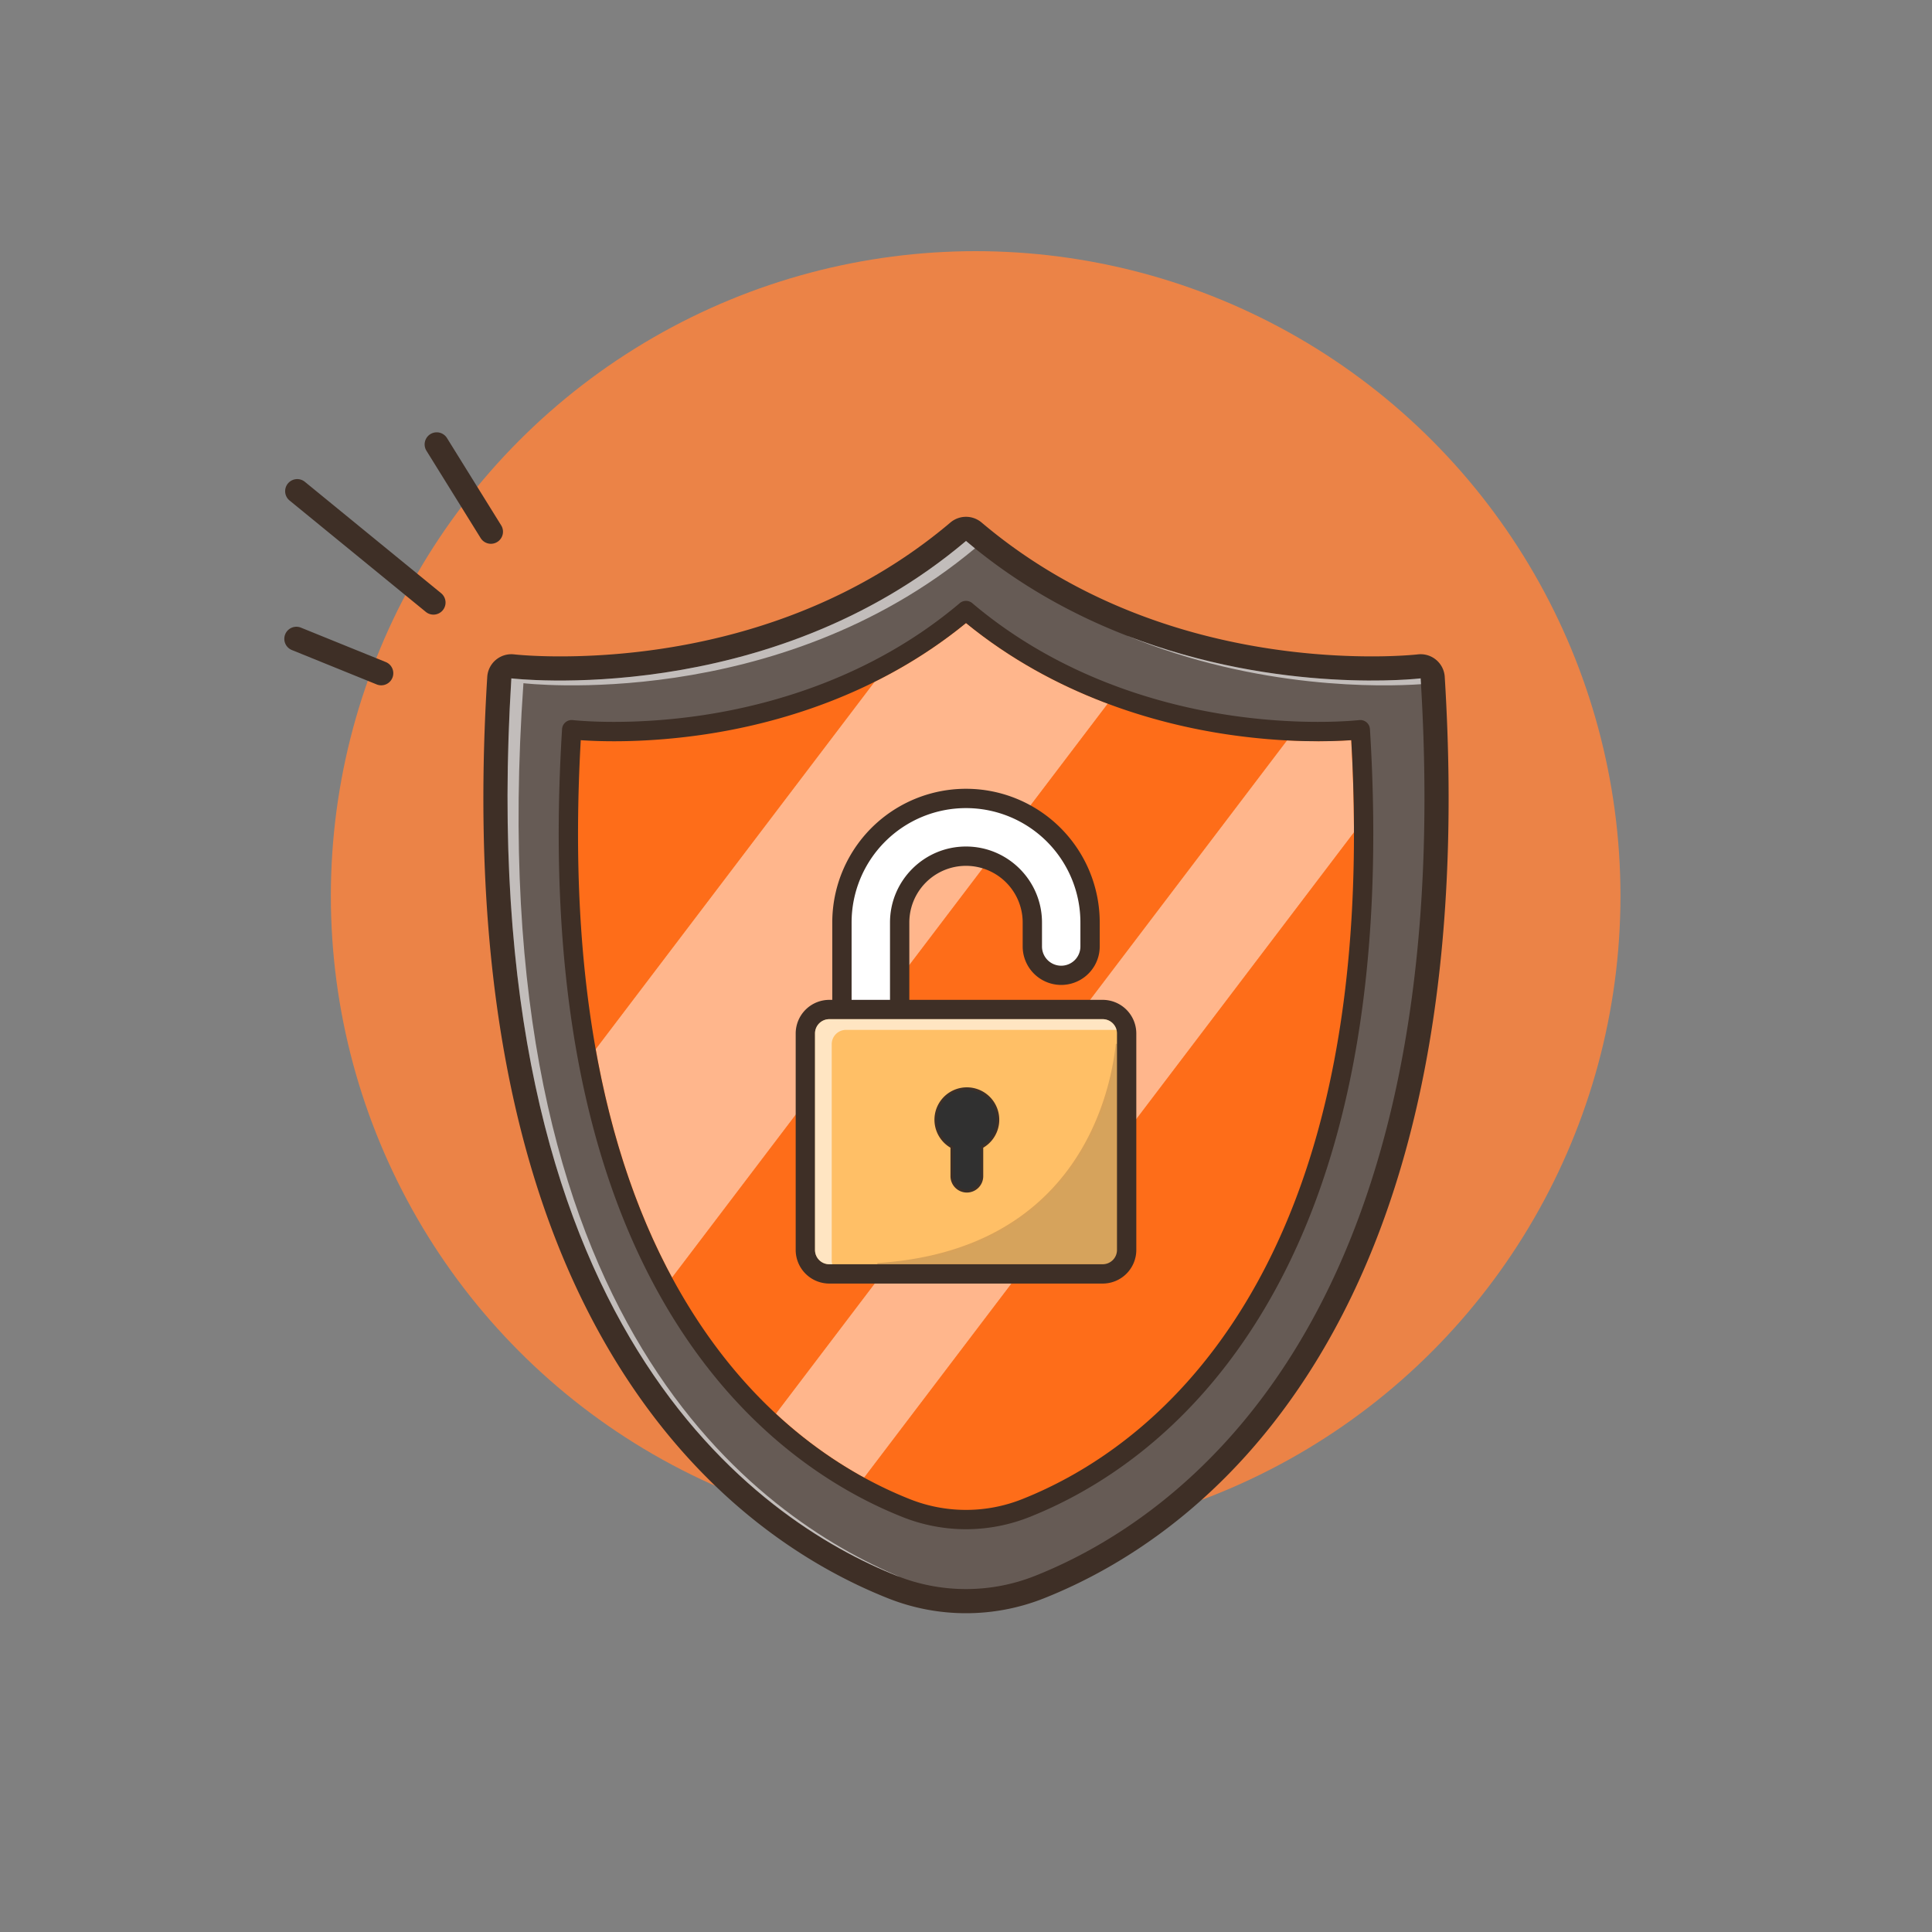<svg xmlns="http://www.w3.org/2000/svg" xmlns:xlink="http://www.w3.org/1999/xlink" data-name="Layer 1" viewBox="0 0 4000 4000"><rect x="0" y="0" width="4000" height="4000" fill="#808080" stroke="none"/><defs><linearGradient id="a" x1="1663.984" x2="1663.984" y1="913.901" y2="2872.374" gradientTransform="rotate(-48.249 1723.646 1921.757)" gradientUnits="userSpaceOnUse"><stop offset="0" stop-color="#ffffff" class="stopColorfff svgShape"/><stop offset=".1" stop-color="#fafafa" class="stopColorfafafa svgShape"/><stop offset=".223" stop-color="#ebebeb" class="stopColorebebeb svgShape"/><stop offset=".358" stop-color="#d1d1d1" class="stopColord1d1d1 svgShape"/><stop offset=".502" stop-color="#ffb58a" class="stopColoraeaeae svgShape"/><stop offset=".654" stop-color="#818181" class="stopColor818181 svgShape"/><stop offset=".811" stop-color="#ff6103" class="stopColor4a4a4a svgShape"/><stop offset=".971" stop-color="#0a0a0a" class="stopColor0a0a0a svgShape"/><stop offset=".994" stop-color="#000000" class="stopColor000000 svgShape"/></linearGradient><linearGradient id="g" x1="2071.164" x2="2071.164" y1="1505.062" y2="3324.51" gradientTransform="rotate(-48.249 2079.146 2296.412)" xlink:href="#a"/><linearGradient id="b" x1="1663.984" x2="1663.984" y1="913.901" y2="2872.374" gradientTransform="rotate(-48.249 1723.646 1921.757)" gradientUnits="userSpaceOnUse"><stop offset="0" stop-color="#ffffff" class="stopColorfff svgShape"/><stop offset=".994" stop-color="#ffffff" class="stopColorfff svgShape"/></linearGradient><linearGradient id="k" x1="2071.164" x2="2071.164" y1="1505.062" y2="3324.51" gradientTransform="rotate(-48.249 2079.146 2296.412)" xlink:href="#b"/><filter id="d" width="1827.472" height="2224.024" x="748.896" y="835.199" color-interpolation-filters="sRGB" filterUnits="userSpaceOnUse"><feFlood flood-color="#fff" result="bg"/><feBlend in="SourceGraphic" in2="bg"/></filter><filter id="f" width="1679.042" height="2111.346" x="1322.706" y="1325.521" color-interpolation-filters="sRGB" filterUnits="userSpaceOnUse"><feFlood flood-color="#fff" result="bg"/><feBlend in="SourceGraphic" in2="bg"/></filter><mask id="i" width="1827.472" height="2224.024" x="748.896" y="835.199" maskUnits="userSpaceOnUse"><g filter="url(#d)" mask="url(#c)"><path transform="rotate(37.203 1662.632 1947.21)" style="mix-blend-mode:multiply" fill="url(#a)" d="M1456.483 707.575h412.299v2479.272h-412.299z"/></g></mask><mask id="j" width="1679.042" height="2111.346" x="1322.706" y="1325.521" maskUnits="userSpaceOnUse"><g filter="url(#f)" mask="url(#e)"><path transform="rotate(37.203 2162.227 2381.194)" style="mix-blend-mode:multiply" fill="url(#g)" d="M2049.254 1141.558H2275.2V3620.83h-225.946z"/></g></mask><clipPath id="h"><path fill="none" d="M2572.476 2707.505c177.314-286.455 253.027-681.702 225.131-1175.04-40.683 2.852-136.435 6.158-258.76-12.23-144.73-21.763-354.247-79.444-538.847-230.225-184.602 150.781-394.119 208.462-538.852 230.224-122.315 18.389-218.072 15.09-258.755 12.232-27.896 493.337 47.817 888.584 225.131 1175.039 145.923 235.747 328.443 345.566 455.86 396.177a314.694 314.694 0 0 0 233.232 0c127.417-50.61 309.937-160.43 455.86-396.177Z"/></clipPath></defs><circle cx="2020" cy="1855" r="1335" fill="#eb8347" class="color47ebe0 svgShape"/><path fill="#665b55" d="M1999.998 3314.999a410.525 410.525 0 0 1-152.202-29.124c-153.652-61.032-373.579-193.188-548.745-476.176-212.61-343.48-301.865-816.78-265.286-1406.756a25.002 25.002 0 0 1 27.913-23.276c.352.041 37.253 4.321 97.861 4.321 182.923-.005 533.25-36.79 824.314-283.074a24.996 24.996 0 0 1 32.295 0c291.08 246.3 641.397 283.074 824.312 283.074 60.586-.002 97.512-4.28 97.876-4.324a25.019 25.019 0 0 1 27.9 23.28c36.577 589.975-52.678 1063.276-265.288 1406.755-175.166 282.988-395.093 415.144-548.745 476.176A410.529 410.529 0 0 1 1999.998 3315Z" class="color556566 svgShape"/><path fill="#3e2f26" d="M2000 1120c301.353 254.99 666.922 288.988 840.462 288.988 63.106 0 100.82-4.496 100.82-4.496 83.523 1347.133-514.995 1745.61-798.308 1858.149a387.256 387.256 0 0 1-285.95 0c-283.312-112.538-881.828-511.016-798.307-1858.149 0 0 37.69 4.496 100.82 4.496 173.557 0 539.136-34.018 840.464-288.988m0-50a49.903 49.903 0 0 0-32.298 11.831c-284.995 241.15-628.671 277.157-808.166 277.157-58.828 0-94.597-4.109-94.951-4.15a50.044 50.044 0 0 0-55.774 46.56c-36.904 595.243 53.594 1073.49 268.982 1421.457 178.76 288.794 403.618 423.828 560.774 486.254a437.26 437.26 0 0 0 322.866 0c157.153-62.426 382.012-197.46 560.771-486.254 215.389-347.967 305.887-826.214 268.982-1421.457a50 50 0 0 0-55.822-46.554c-.3.035-36.097 4.144-94.903 4.144-179.494 0-523.169-36.007-808.164-277.157a49.903 49.903 0 0 0-32.297-11.83Z" class="color263c3e svgShape"/><path fill="#ffffff" d="M2941.988 1416.575c-.238-4.033-.454-8.033-.705-12.083 0 0-290.796 34.613-608.57-88.563 272.722 112.481 530.74 105.97 609.275 100.646ZM1083.717 1414.492s524.817 62.496 934.83-279.155q-9.31-7.538-18.547-15.337c-410.933 347.712-941.283 284.492-941.283 284.492-83.522 1347.133 514.995 1745.61 798.308 1858.149 2.071.823 4.174 1.528 6.255 2.313C1573.237 3142.489 990 2745 1083.717 1414.493Z" opacity=".6" class="colorfff svgShape"/><path fill="#fe6d19" d="M2816.355 1510.736s-459.961 54.83-816.355-246.734c-356.394 301.564-816.355 246.734-816.355 246.734-72.437 1168.34 446.645 1513.932 692.356 1611.534a335.866 335.866 0 0 0 247.998 0c245.711-97.602 764.793-443.194 692.356-1611.534Z" class="color19b5fe svgShape"/><path fill="#3e2f26" d="M2000 3166.098a355.526 355.526 0 0 1-131.381-25.242c-133.025-52.84-323.43-167.26-475.107-412.3-184.205-297.59-261.529-707.74-229.827-1219.058a20.009 20.009 0 0 1 22.32-18.623c1.127.135 115.138 13.125 270.453-10.388 142.642-21.594 350.489-79.33 530.623-231.753a20.006 20.006 0 0 1 25.84 0c180.134 152.422 387.98 210.159 530.622 231.753 155.305 23.513 269.32 10.523 270.454 10.388a20.009 20.009 0 0 1 22.32 18.623c31.701 511.319-45.623 921.468-229.83 1219.058-151.674 245.037-342.082 359.46-475.104 412.3A355.525 355.525 0 0 1 2000 3166.098Zm-797.607-1633.633c-27.895 493.337 47.818 888.584 225.13 1175.039 145.925 235.747 328.445 345.564 455.862 396.18a314.695 314.695 0 0 0 233.232 0c127.417-50.616 309.937-160.433 455.86-396.18 177.314-286.455 253.027-681.702 225.131-1175.04-40.674 2.852-136.433 6.163-258.755-12.23-144.734-21.763-354.25-79.444-538.852-230.223-184.602 150.779-394.119 208.46-538.853 230.222-122.31 18.391-218.073 15.09-258.755 12.232Z" class="color263c3e svgShape"/><g clip-path="url(#h)"><g mask="url(#i)" fill="none"><path fill="url(#b)" d="M1456.483 707.575h412.299v2479.272h-412.299z" opacity=".5" transform="rotate(37.203 1662.632 1947.21)"/></g><g mask="url(#j)" fill="none"><path fill="url(#k)" d="M2049.254 1141.558H2275.2V3620.83h-225.946z" opacity=".5" transform="rotate(37.203 2162.227 2381.194)"/></g></g><path fill="#ffffff" d="M1802.899 2182.528a59.83 59.83 0 0 1-59.763-59.763v-212.807a256.864 256.864 0 1 1 513.727 0v49.472a59.762 59.762 0 1 1-119.523 0v-49.473c0-75.73-61.61-137.338-137.34-137.338s-137.34 61.609-137.34 137.339v212.807a59.83 59.83 0 0 1-59.761 59.763Z" class="colorfff svgShape"/><path fill="#3e2f26" d="M1999.998 1673.095a236.863 236.863 0 0 1 236.865 236.864v49.471a39.762 39.762 0 1 1-79.523 0v-49.471c0-86.758-70.584-157.34-157.34-157.34-86.757 0-157.34 70.582-157.34 157.34v212.807a39.762 39.762 0 1 1-79.525 0V1909.96a236.863 236.863 0 0 1 236.863-236.864m0-40a276.863 276.863 0 0 0-276.863 276.864v212.807a79.762 79.762 0 1 0 159.524 0V1909.96a117.34 117.34 0 1 1 234.68 0v49.471a79.762 79.762 0 1 0 159.524 0v-49.471a276.865 276.865 0 0 0-276.865-276.864Z" class="color263c3e svgShape"/><path fill="#ffbf66" d="M1716.983 2090.1h566.035a49.587 49.587 0 0 1 49.588 49.587v448.212a49.59 49.59 0 0 1-49.59 49.59h-566.03a49.59 49.59 0 0 1-49.59-49.59v-448.213a49.587 49.587 0 0 1 49.587-49.587Z" class="colorffc107 svgShape"/><path fill="#3e2f26" d="M2283.016 2110.1a29.589 29.589 0 0 1 29.59 29.588V2587.9a29.588 29.588 0 0 1-29.59 29.587h-566.033a29.588 29.588 0 0 1-29.587-29.587v-448.213a29.588 29.588 0 0 1 29.587-29.589h566.033m0-40h-566.033a69.666 69.666 0 0 0-69.587 69.589V2587.9a69.666 69.666 0 0 0 69.587 69.587h566.033a69.668 69.668 0 0 0 69.59-69.587v-448.213a69.668 69.668 0 0 0-69.59-69.589Z" class="color263c3e svgShape"/><path fill="#ffffff" d="M1722.003 2610.05v-448.214a29.587 29.587 0 0 1 29.587-29.587h559.954a29.516 29.516 0 0 0-28.528-22.15h-566.034a29.587 29.587 0 0 0-29.587 29.588v448.214a29.587 29.587 0 0 0 29.587 29.587h6.08a29.304 29.304 0 0 1-1.059-7.439Z" opacity=".6" class="colorfff svgShape"/><path fill="#303030" d="M2066.369 2318.301a64.59 64.59 0 1 0-96 56.438v60.402a31.41 31.41 0 0 0 31.409 31.41 31.41 31.41 0 0 0 31.41-31.41v-60.402a64.56 64.56 0 0 0 33.181-56.438Z" class="color303030 svgShape"/><path fill="#3e2f26" d="M2001.778 2469.052a33.949 33.949 0 0 1-33.909-33.911v-58.95a67.09 67.09 0 1 1 67.818 0v58.95a33.949 33.949 0 0 1-33.909 33.91Zm0-212.842a62.091 62.091 0 0 0-30.19 116.348l1.281.715v61.868a28.909 28.909 0 1 0 57.818 0v-61.868l1.282-.715a62.091 62.091 0 0 0-30.19-116.348Z" class="color263c3e svgShape"/><g opacity=".2"><path fill="#303030" d="M2312.605 2587.9v-426.655c-11.509 110.46-80.782 429.627-496.04 456.243h466.451a29.589 29.589 0 0 0 29.59-29.587Z" class="color303030 svgShape"/><path fill="#3e2f26" d="M2283.016 2619.99h-466.45l-.161-4.996c417.004-26.73 483.322-354.26 493.715-454.009l4.986.26v426.654a32.125 32.125 0 0 1-32.09 32.09Zm-414.651-5h414.65a27.122 27.122 0 0 0 27.09-27.09v-390.272c-10.138 59.31-34.352 145.452-92.094 224.651-78.674 107.913-196.143 172.603-349.646 192.71Z" class="color263c3e svgShape"/></g><path fill="#3e2f26" d="M1016.402 1125.846a24.984 24.984 0 0 1-21.265-11.816l-112.2-180.747a25 25 0 1 1 42.481-26.372l112.2 180.747a25.003 25.003 0 0 1-21.216 38.188ZM897.435 1272.514a24.897 24.897 0 0 1-15.808-5.645L599.46 1036.2a25 25 0 0 1 31.646-38.71l282.165 230.668a25 25 0 0 1-15.837 44.356ZM789.266 1418.861a24.935 24.935 0 0 1-9.385-1.838L604.26 1345.81a25.001 25.001 0 0 1 18.789-46.338l175.622 71.213a25.005 25.005 0 0 1-9.404 48.176Z" class="color263c3e svgShape"/></svg>